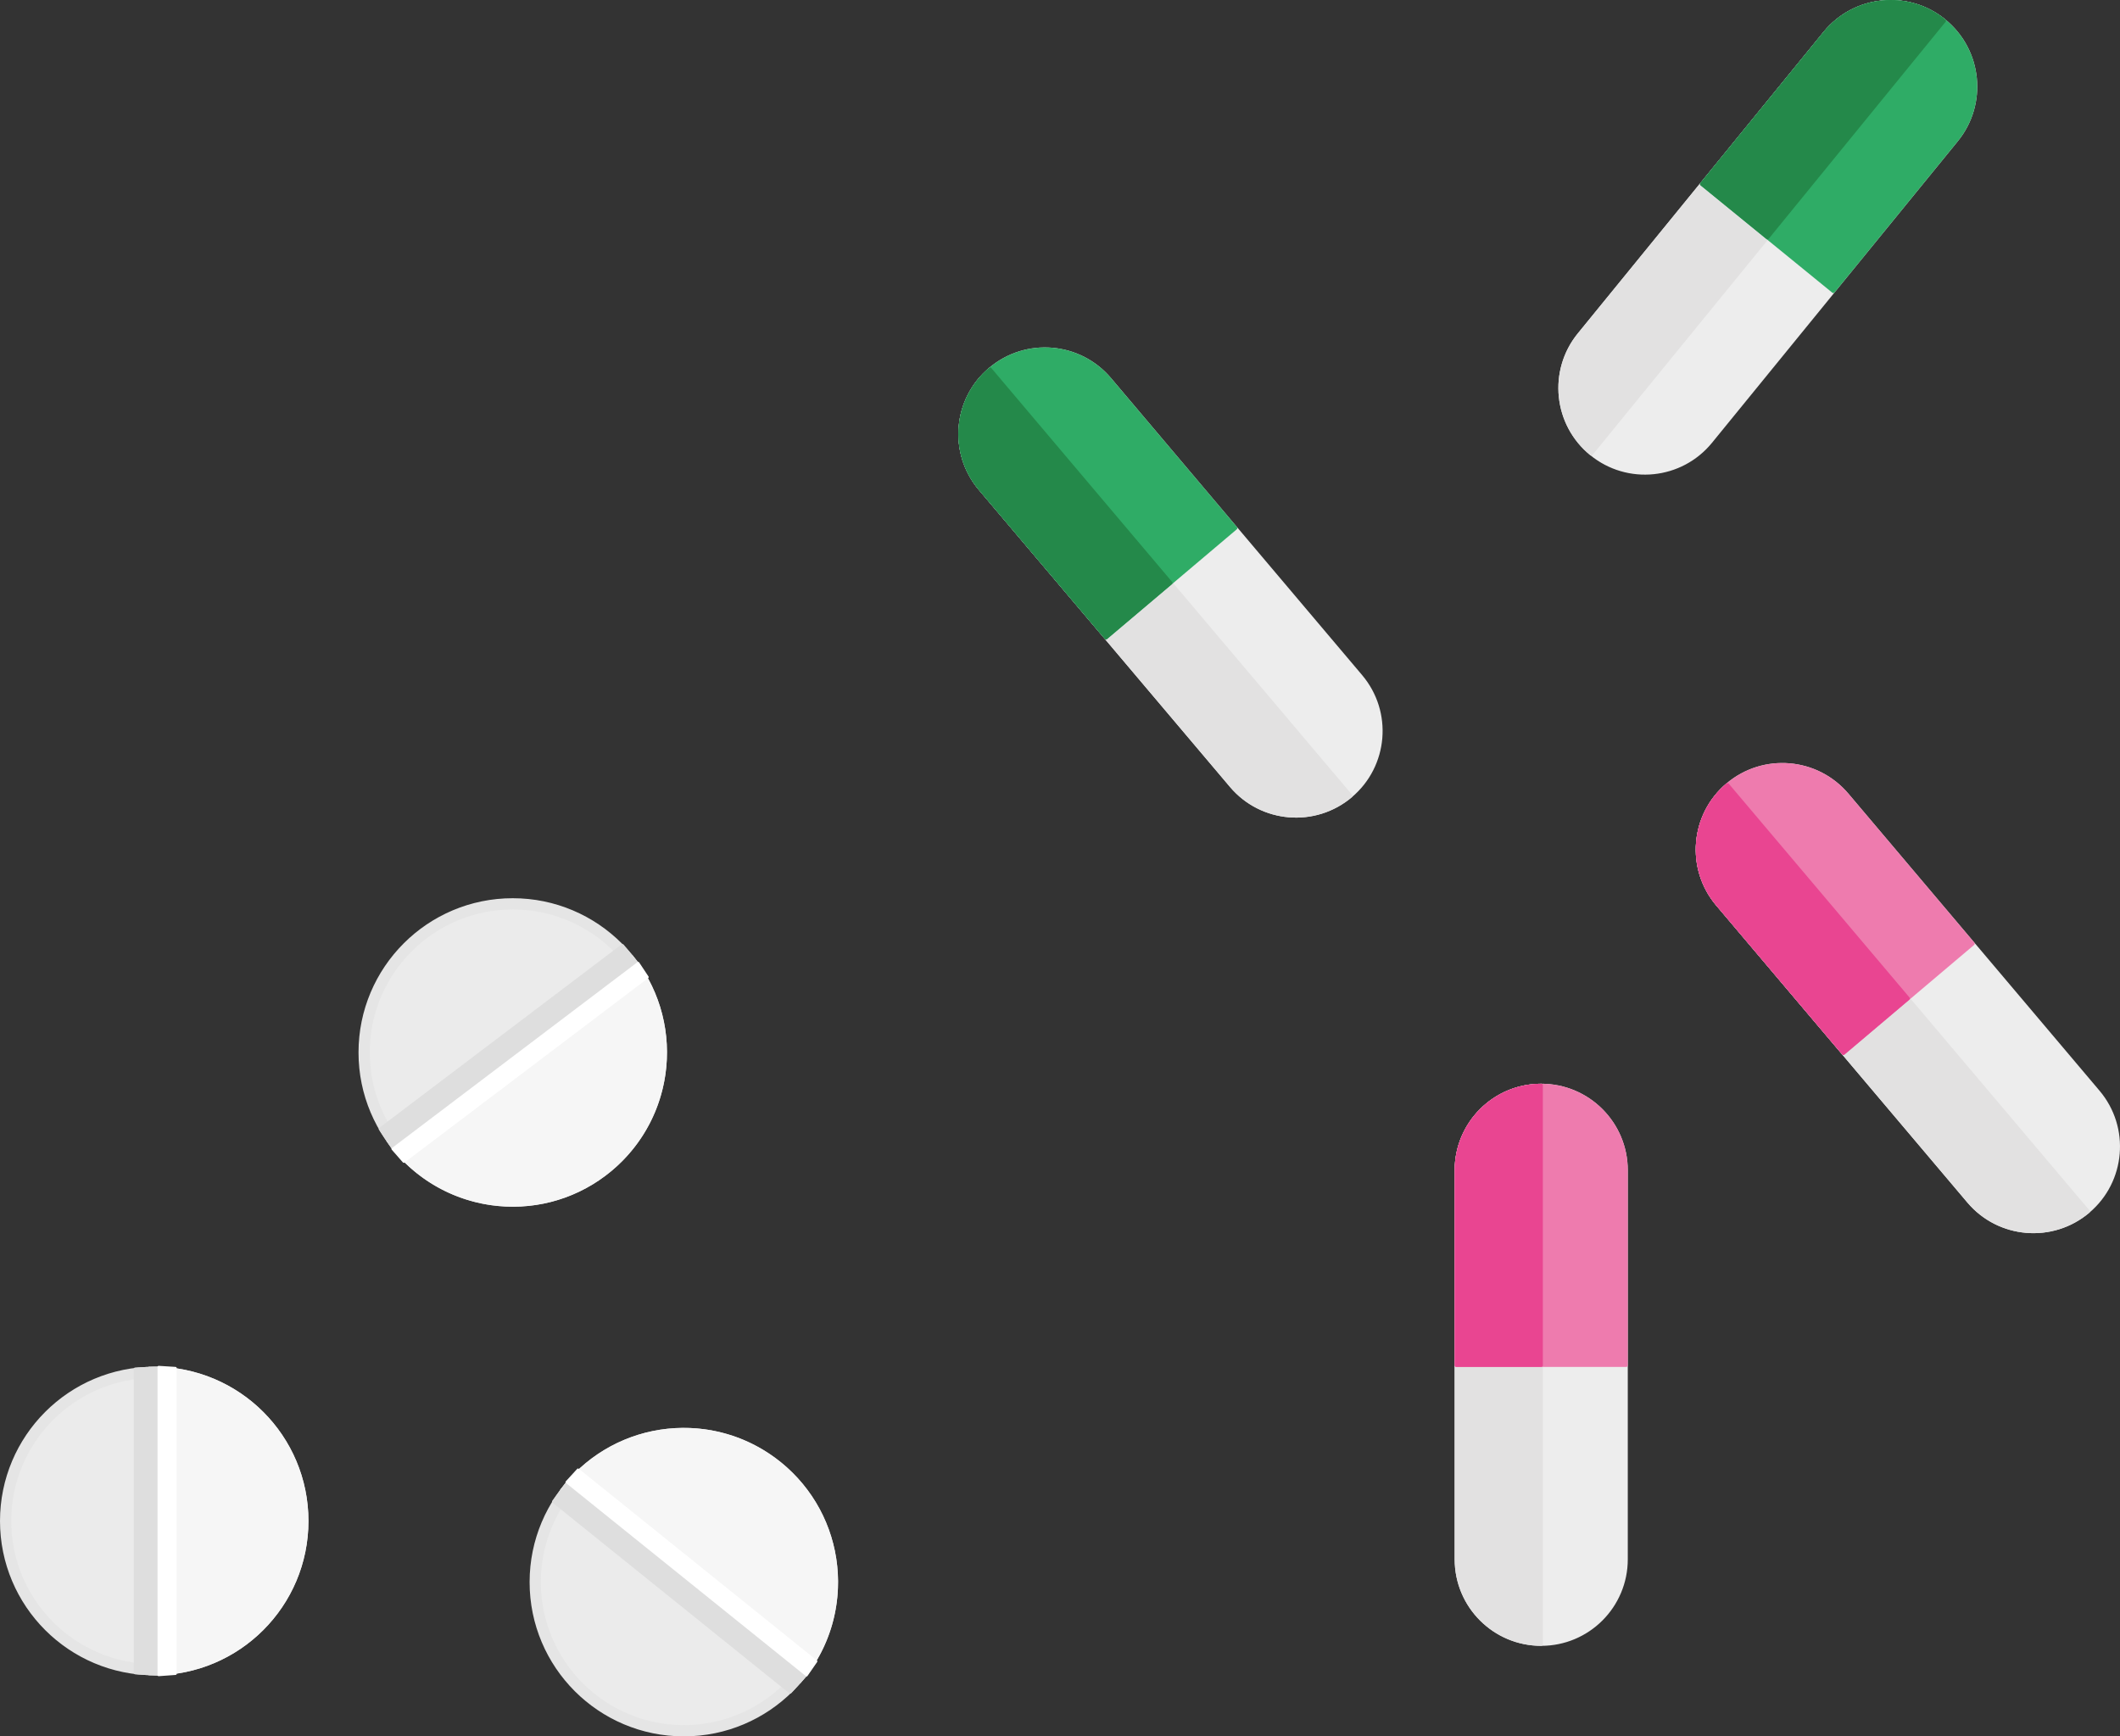 <?xml version="1.0" encoding="utf-8"?>
<!-- Generator: Adobe Illustrator 17.0.0, SVG Export Plug-In . SVG Version: 6.00 Build 0)  -->
<!DOCTYPE svg PUBLIC "-//W3C//DTD SVG 1.1//EN" "http://www.w3.org/Graphics/SVG/1.1/DTD/svg11.dtd">
<svg version="1.1" id="Layer_1" xmlns="http://www.w3.org/2000/svg" xmlns:xlink="http://www.w3.org/1999/xlink" x="0px" y="0px"
	 width="260.189px" height="213.087px" viewBox="0 0 260.189 213.087" enable-background="new 0 0 260.189 213.087"
	 xml:space="preserve">
<rect x="0" y="0" width="260.189" height="213.087" fill="#333333" stroke="none"/>
<circle fill="#EBEBEB" stroke="#E5E5E5" stroke-width="1.382" stroke-miterlimit="10" cx="18.929" cy="186.658" r="18.238"/>
<path fill="#F6F6F6" stroke="#F6F6F6" stroke-width="1.382" stroke-miterlimit="10" d="M18.928,204.895
	c10.073,0,18.238-8.165,18.238-18.237c0-10.073-8.165-18.238-18.238-18.238V204.895z"/>
<polygon fill="#DEDEDE" stroke="#DEDEDE" stroke-width="0.345" stroke-linecap="round" stroke-linejoin="round" stroke-miterlimit="10" points="
	19.355,205.476 16.591,205.304 16.591,167.993 19.355,167.864 "/>
<polygon fill="#FFFFFF" stroke="#FFFFFF" stroke-width="0.276" stroke-linecap="round" stroke-linejoin="round" stroke-miterlimit="10" points="
	21.544,205.411 19.471,205.563 19.471,167.756 21.544,167.886 "/>
<circle fill="#EBEBEB" stroke="#E5E5E5" stroke-width="1.382" stroke-miterlimit="10" cx="83.928" cy="194.159" r="18.238"/>
<path fill="#F6F6F6" stroke="#F6F6F6" stroke-width="1.382" stroke-miterlimit="10" d="M98.134,205.595
	c6.316-7.846,5.076-19.326-2.77-25.643c-7.846-6.316-19.327-5.076-25.644,2.77L98.134,205.595z"/>
<polygon fill="#DEDEDE" stroke="#DEDEDE" stroke-width="0.345" stroke-linecap="round" stroke-linejoin="round" stroke-miterlimit="10" points="
	98.854,205.627 96.986,207.671 67.923,184.275 69.555,182.041 "/>
<polygon fill="#FFFFFF" stroke="#FFFFFF" stroke-width="0.276" stroke-linecap="round" stroke-linejoin="round" stroke-miterlimit="10" points="
	100.176,203.882 98.994,205.591 69.543,181.884 70.945,180.35 "/>
<circle fill="#EBEBEB" stroke="#E5E5E5" stroke-width="1.382" stroke-miterlimit="10" cx="62.93" cy="129.159" r="18.238"/>
<path fill="#F6F6F6" stroke="#F6F6F6" stroke-width="1.382" stroke-miterlimit="10" d="M48.389,140.166
	c6.079,8.03,17.518,9.613,25.549,3.534c8.031-6.08,9.613-17.519,3.533-25.55L48.389,140.166z"/>
<polygon fill="#DEDEDE" stroke="#DEDEDE" stroke-width="0.345" stroke-linecap="round" stroke-linejoin="round" stroke-miterlimit="10" points="
	48.184,140.857 46.653,138.55 76.4,116.03 78.172,118.155 "/>
<polygon fill="#FFFFFF" stroke="#FFFFFF" stroke-width="0.276" stroke-linecap="round" stroke-linejoin="round" stroke-miterlimit="10" points="
	49.556,142.563 48.184,141.001 78.328,118.182 79.476,119.913 "/>
<path fill="#EDEDED" stroke="#EDEDED" stroke-width="0.4" stroke-linecap="round" stroke-linejoin="round" stroke-miterlimit="10" d="
	M199.579,191.354c0,5.757-4.667,10.424-10.424,10.424l0,0c-5.758,0-10.424-4.667-10.424-10.424V143.62
	c0-5.758,4.666-10.424,10.424-10.424l0,0c5.757,0,10.424,4.666,10.424,10.424V191.354z"/>
<path fill="#E2E1E1" stroke="#E2E1E1" stroke-width="0.4" stroke-linecap="round" stroke-linejoin="round" stroke-miterlimit="10" d="
	M189.155,133.196L189.155,133.196c-5.758,0-10.424,4.666-10.424,10.424v47.734c0,5.757,4.666,10.424,10.424,10.424l0,0V133.196"/>
<path fill="#EE7BAE" stroke="#EE7BAE" stroke-width="0.4" stroke-linecap="round" stroke-linejoin="round" stroke-miterlimit="10" d="
	M199.579,167.552V143.62c0-5.758-4.667-10.424-10.424-10.424l0,0c-5.758,0-10.424,4.666-10.424,10.424v23.932H199.579z"/>
<path fill="#E94591" stroke="#E94591" stroke-width="0.4" stroke-linecap="round" stroke-linejoin="round" stroke-miterlimit="10" d="
	M189.155,133.196L189.155,133.196c-5.758,0-10.424,4.666-10.424,10.424v23.932h10.424V133.196z"/>
<path fill="#EDEDED" stroke="#EDEDED" stroke-width="0.4" stroke-linecap="round" stroke-linejoin="round" stroke-miterlimit="10" d="
	M257.525,133.982c3.717,4.396,3.166,10.974-1.23,14.69l0,0c-4.396,3.717-10.973,3.166-14.689-1.23l-30.82-36.451
	c-3.717-4.396-3.167-10.973,1.23-14.69l0,0c4.395-3.717,10.973-3.167,14.689,1.229L257.525,133.982z"/>
<path fill="#E2E1E1" stroke="#E2E1E1" stroke-width="0.4" stroke-linecap="round" stroke-linejoin="round" stroke-miterlimit="10" d="
	M212.016,96.301L212.016,96.301c-4.397,3.717-4.947,10.294-1.23,14.69l30.82,36.451c3.717,4.396,10.293,4.947,14.689,1.23l0,0
	L212.016,96.301"/>
<path fill="#EE7BAE" stroke="#EE7BAE" stroke-width="0.4" stroke-linecap="round" stroke-linejoin="round" stroke-miterlimit="10" d="
	M242.157,115.807l-15.452-18.276c-3.717-4.396-10.294-4.946-14.689-1.229l0,0c-4.397,3.717-4.947,10.294-1.23,14.69l15.452,18.275
	L242.157,115.807z"/>
<path fill="#E94591" stroke="#E94591" stroke-width="0.4" stroke-linecap="round" stroke-linejoin="round" stroke-miterlimit="10" d="
	M212.016,96.301L212.016,96.301c-4.397,3.717-4.947,10.294-1.23,14.69l15.452,18.275l7.96-6.73L212.016,96.301z"/>
<path fill="#EDEDED" stroke="#EDEDED" stroke-width="0.4" stroke-linecap="round" stroke-linejoin="round" stroke-miterlimit="10" d="
	M167.025,82.982c3.717,4.396,3.166,10.973-1.23,14.69l0,0c-4.396,3.718-10.973,3.167-14.689-1.229l-30.82-36.452
	c-3.717-4.396-3.167-10.973,1.23-14.69l0,0c4.396-3.717,10.973-3.167,14.689,1.229L167.025,82.982z"/>
<path fill="#E2E1E1" stroke="#E2E1E1" stroke-width="0.4" stroke-linecap="round" stroke-linejoin="round" stroke-miterlimit="10" d="
	M121.516,45.301L121.516,45.301c-4.397,3.717-4.947,10.293-1.23,14.69l30.82,36.452c3.717,4.396,10.293,4.947,14.689,1.229l0,0
	L121.516,45.301"/>
<path fill="#2FAC66" stroke="#2FAC66" stroke-width="0.4" stroke-linecap="round" stroke-linejoin="round" stroke-miterlimit="10" d="
	M151.657,64.807l-15.452-18.276c-3.717-4.396-10.294-4.946-14.689-1.229l0,0c-4.397,3.717-4.947,10.293-1.23,14.69l15.452,18.276
	L151.657,64.807z"/>
<path fill="#24894A" stroke="#24894A" stroke-width="0.4" stroke-linecap="round" stroke-linejoin="round" stroke-miterlimit="10" d="
	M121.516,45.301L121.516,45.301c-4.397,3.717-4.947,10.293-1.23,14.69l15.452,18.276l7.96-6.73L121.516,45.301z"/>
<path fill="#EDEDED" stroke="#EDEDED" stroke-width="0.4" stroke-linecap="round" stroke-linejoin="round" stroke-miterlimit="10" d="
	M209.963,54.21c-3.638,4.462-10.204,5.13-14.665,1.492l0,0c-4.463-3.638-5.132-10.203-1.494-14.665l30.161-36.999
	c3.638-4.462,10.203-5.131,14.666-1.492l0,0c4.462,3.637,5.131,10.203,1.493,14.665L209.963,54.21z"/>
<path fill="#E2E1E1" stroke="#E2E1E1" stroke-width="0.4" stroke-linecap="round" stroke-linejoin="round" stroke-miterlimit="10" d="
	M238.631,2.546L238.631,2.546c-4.463-3.639-11.028-2.97-14.666,1.492l-30.161,36.999c-3.638,4.462-2.969,11.027,1.494,14.665l0,0
	L238.631,2.546"/>
<path fill="#2FAC66" stroke="#2FAC66" stroke-width="0.4" stroke-linecap="round" stroke-linejoin="round" stroke-miterlimit="10" d="
	M225.002,35.761l15.122-18.55c3.638-4.462,2.969-11.028-1.493-14.665l0,0c-4.463-3.639-11.028-2.97-14.666,1.492l-15.122,18.55
	L225.002,35.761z"/>
<path fill="#24894A" stroke="#24894A" stroke-width="0.4" stroke-linecap="round" stroke-linejoin="round" stroke-miterlimit="10" d="
	M238.631,2.546L238.631,2.546c-4.463-3.639-11.028-2.97-14.666,1.492l-15.122,18.55l8.08,6.586L238.631,2.546z"/>
</svg>
